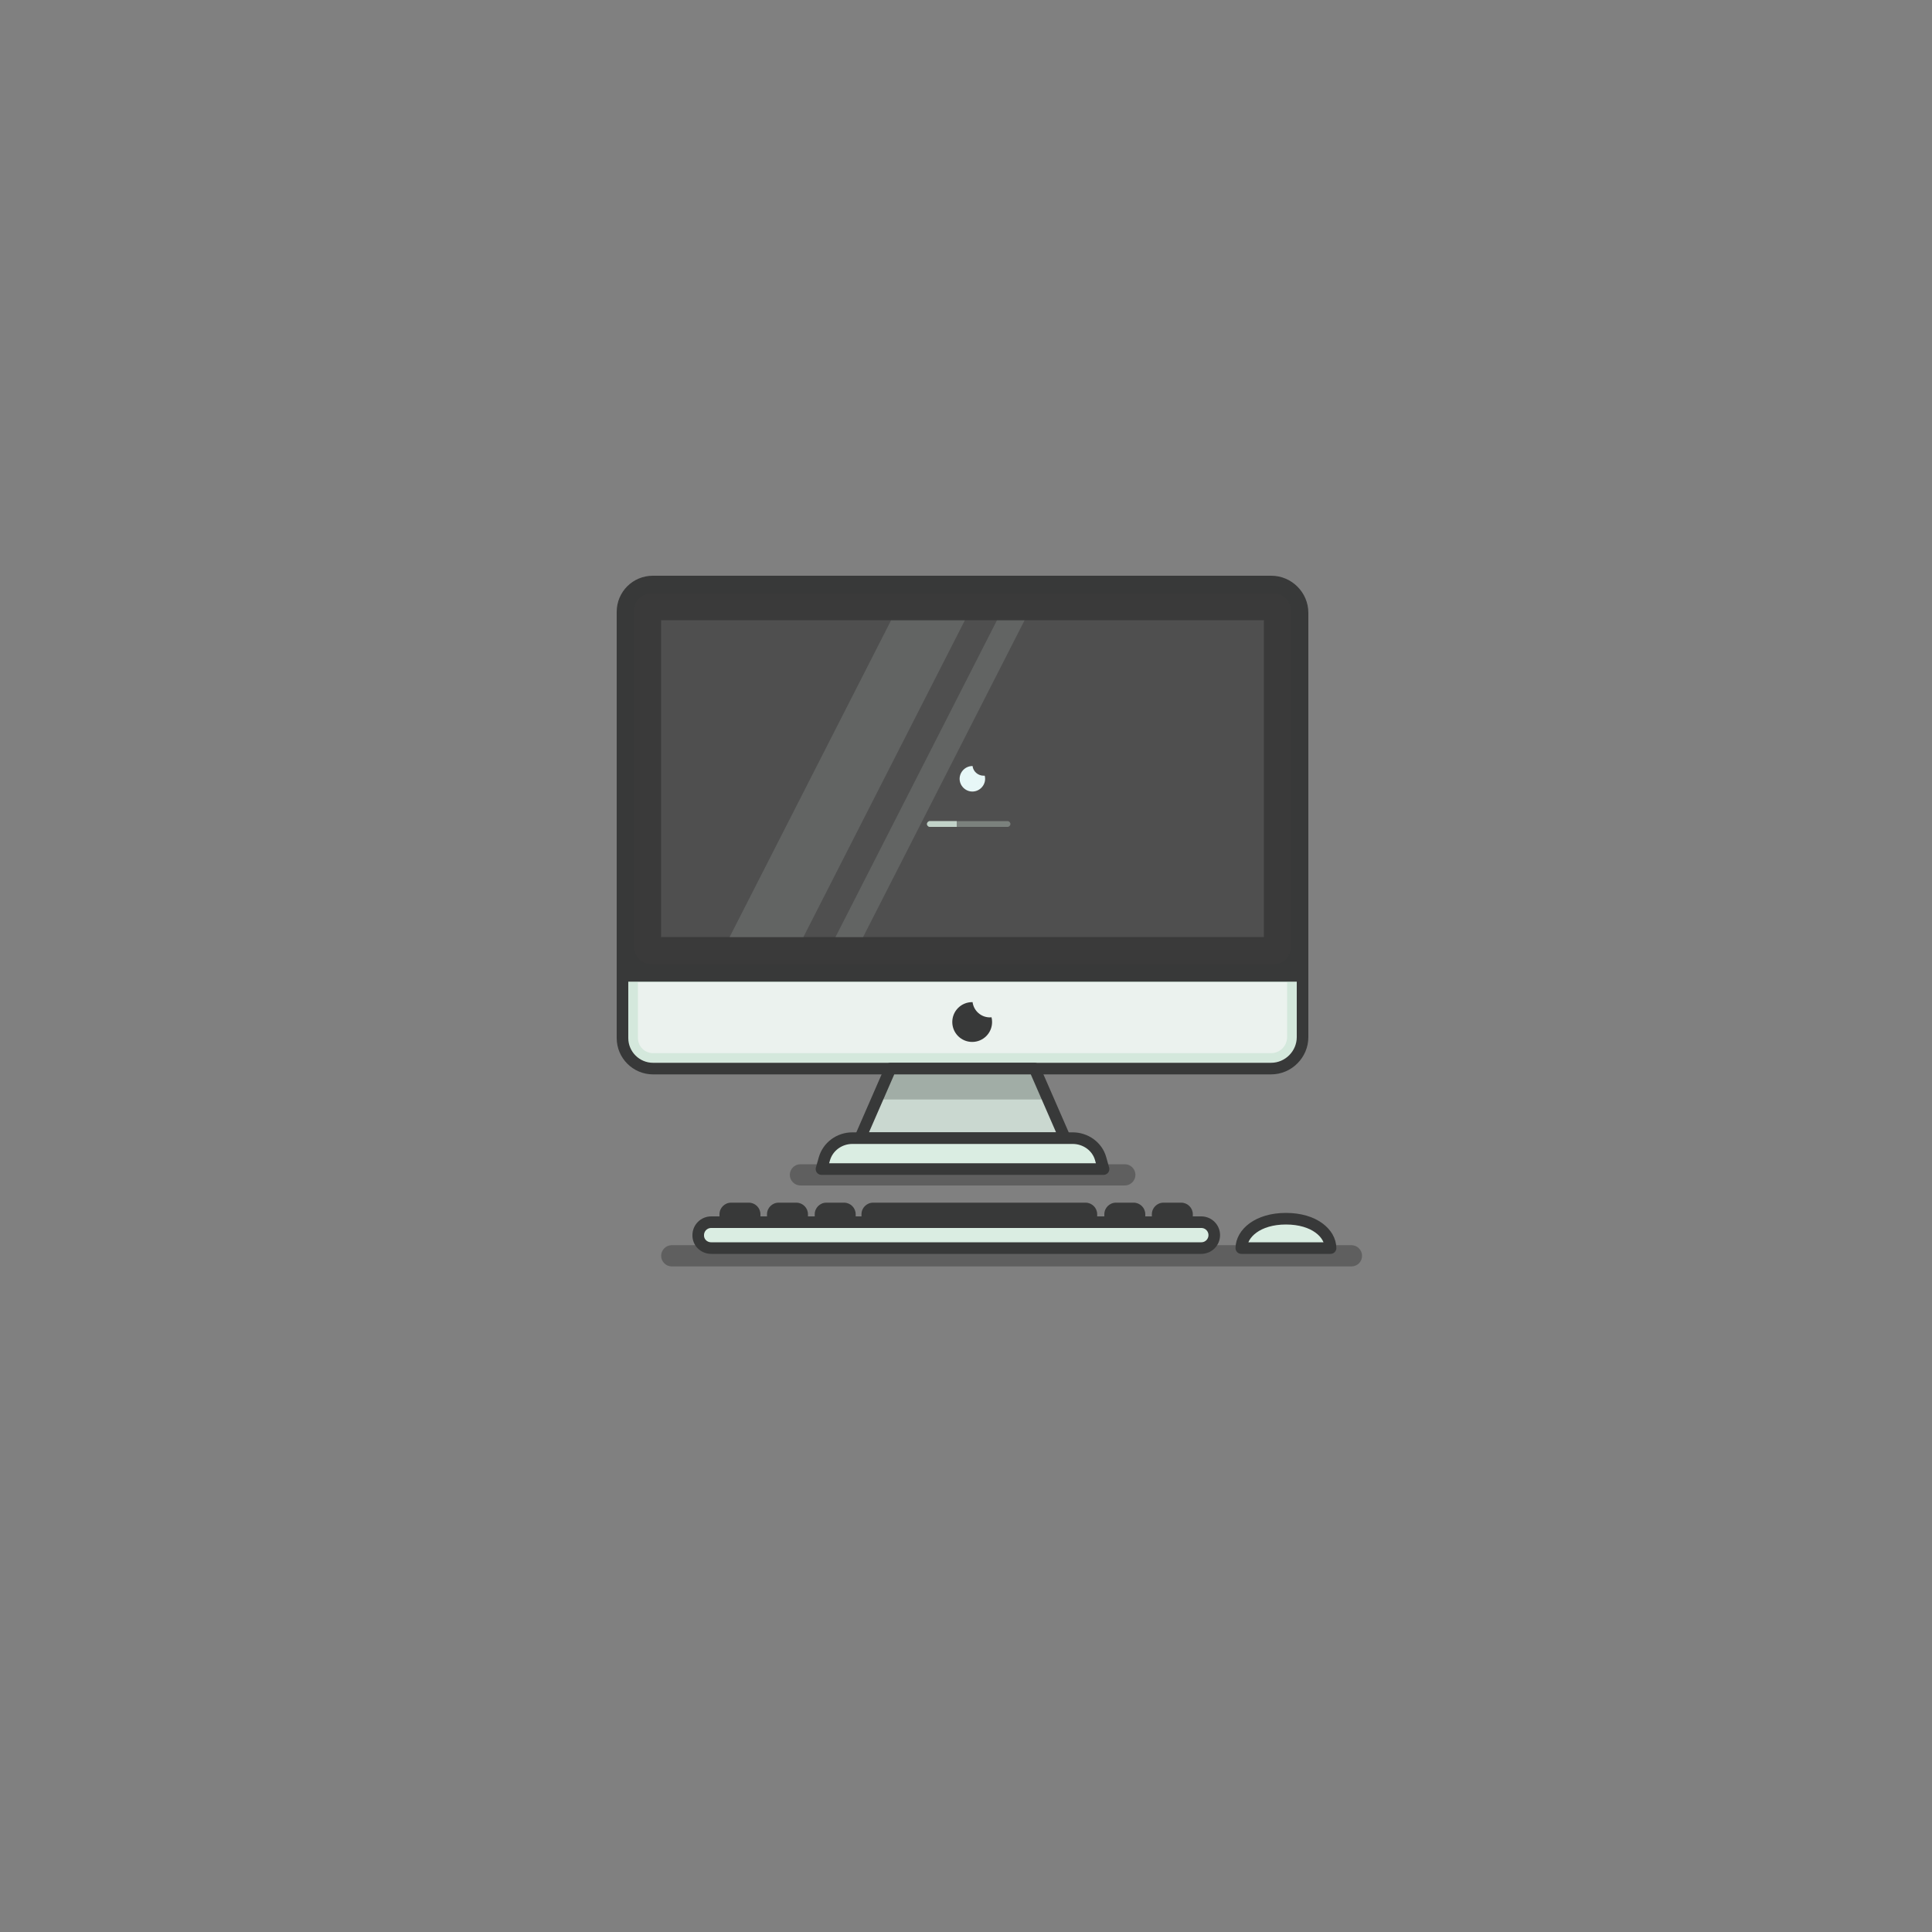 <svg version="1.1" id="Layer_1" xmlns="http://www.w3.org/2000/svg" xmlns:xlink="http://www.w3.org/1999/xlink" x="0px" y="0px" viewBox="0 0 1000 1000" style="enable-background:new 0 0 1000 1000;" xml:space="preserve">
<rect x="0" y="0" width="1000" height="1000" fill="#808080" stroke="none"/>
<style type="text/css">
	.st0{fill:#40BD77;}
	.st1{fill:#EEF2F4;}
	.st2{opacity:0.32;fill:#1C1C1C;}
	.st3{fill:#383939;}
	.st4{fill:#3A3A3A;}
	.st5{fill:none;stroke:#383939;stroke-width:6;stroke-linecap:round;stroke-linejoin:round;stroke-miterlimit:10;}
	.st6{fill:#4F4F4F;}
	.st7{fill:#D4E8DC;}
	.st8{fill:#EBF2EE;}
	.st9{fill:#CAD8D0;}
	.st10{fill:#A1ADA6;}
	.st11{fill:#DAEDE2;}
	.st12{fill:#E7F7F7;}
	.st13{opacity:0.16;fill:#C2D3C9;}
	.st14{opacity:0.38;}
	.st15{fill:#C2D3C9;}
</style>


<path id="XMLID_5_" class="st2" d="M582.2,613.6H414.3c-3,0-5.5-2.5-5.5-5.5l0,0c0-3,2.5-5.5,5.5-5.5h167.9c3,0,5.5,2.5,5.5,5.5l0,0  C587.7,611.1,585.2,613.6,582.2,613.6z"/>
<path id="XMLID_3_" class="st2" d="M699.5,655.5H347.7c-3,0-5.5-2.5-5.5-5.5v0c0-3,2.5-5.5,5.5-5.5h351.8c3,0,5.5,2.5,5.5,5.5v0  C705,653.1,702.5,655.5,699.5,655.5z"/>
<path id="XMLID_7_" class="st3" d="M674.2,505.1h-352V316.7c0-8.7,7-15.7,15.7-15.7H658c8.9,0,16.2,7.3,16.2,16.2V505.1z"/>
<path id="XMLID_30_" class="st4" d="M328.2,490.1v-174c0-5,4-9,9-9h322c5,0,9,4,9,9v174c0,5-4,9-9,9h-322  C332.3,499.1,328.2,495,328.2,490.1z"/>
<path id="XMLID_18_" class="st5" d="M674.2,505.1h-352V316.7c0-8.7,7-15.7,15.7-15.7H658c8.9,0,16.2,7.3,16.2,16.2V505.1z"/>
<rect id="XMLID_10_" x="416.2" y="247.1" transform="matrix(-1.836970e-16 1 -1 -1.836970e-16 901.285 -95.18)" class="st6" width="164" height="312"/>
<path id="XMLID_19_" class="st7" d="M657.9,553.1H338c-8.7,0-15.8-7.1-15.8-15.8v-32.2h352v31.7  C674.2,545.7,666.9,553.1,657.9,553.1z"/>
<path id="XMLID_4_" class="st8" d="M338,545.1c-4.3,0-7.8-3.5-7.8-7.8v-28.9h336v28.4c0,4.6-3.7,8.3-8.3,8.3H338z"/>
<path id="XMLID_6_" class="st5" d="M657.9,553.1H338c-8.7,0-15.8-7.1-15.8-15.8v-32.2h352v31.7C674.2,545.7,666.9,553.1,657.9,553.1  z"/>
<polygon id="XMLID_22_" class="st9" points="551.2,589.1 445.2,589.1 460.9,553.1 535.5,553.1 "/>
<polygon id="XMLID_27_" class="st10" points="542.5,569.1 535.5,553.1 460.9,553.1 453.9,569.1 "/>
<polygon id="XMLID_1_" class="st5" points="551.2,589.1 445.2,589.1 460.9,553.1 535.5,553.1 "/>
<path id="XMLID_23_" class="st11" d="M571.2,605.1h-146l1.5-5.3c1.8-6.3,7.7-10.7,14.5-10.7h114c6.8,0,12.8,4.4,14.5,10.7  L571.2,605.1z"/>
<path id="XMLID_9_" class="st5" d="M571.2,605.1h-146l1.5-5.3c1.8-6.3,7.7-10.7,14.5-10.7h114c6.8,0,12.8,4.4,14.5,10.7L571.2,605.1  z"/>
<path id="XMLID_24_" class="st11" d="M368.1,646h253.7c3.7,0,6.7-3,6.7-6.7l0,0c0-3.7-3-6.7-6.7-6.7H368.1c-3.7,0-6.7,3-6.7,6.7l0,0  C361.3,643,364.3,646,368.1,646z"/>
<path id="XMLID_8_" class="st5" d="M368.1,646h253.7c3.7,0,6.7-3,6.7-6.7l0,0c0-3.7-3-6.7-6.7-6.7H368.1c-3.7,0-6.7,3-6.7,6.7l0,0  C361.3,643,364.3,646,368.1,646z"/>
<path id="XMLID_11_" class="st3" d="M445.9,632.5h122v-4c0-3.3-2.7-6-6-6h-110c-3.3,0-6,2.7-6,6V632.5z"/>
<path id="XMLID_13_" class="st3" d="M421.7,632.5h21.2v-4c0-3.3-2.7-6-6-6h-9.2c-3.3,0-6,2.7-6,6V632.5z"/>
<path id="XMLID_14_" class="st3" d="M397,632.5h21.2v-4c0-3.3-2.7-6-6-6H403c-3.3,0-6,2.7-6,6V632.5z"/>
<path id="XMLID_17_" class="st3" d="M596.2,632.5h21.2v-4c0-3.3-2.7-6-6-6h-9.2c-3.3,0-6,2.7-6,6V632.5z"/>
<path id="XMLID_16_" class="st3" d="M571.6,632.5h21.2v-4c0-3.3-2.7-6-6-6h-9.2c-3.3,0-6,2.7-6,6V632.5z"/>
<path id="XMLID_15_" class="st3" d="M372.4,632.5h21.2v-4c0-3.3-2.7-6-6-6h-9.2c-3.3,0-6,2.7-6,6V632.5z"/>
<path id="XMLID_25_" class="st11" d="M688.7,646c-0.1-7.6-8.4-15.2-23.1-15.2c-14.6,0-23,7.6-23.1,15.2H688.7z"/>
<path id="XMLID_20_" class="st5" d="M688.7,646c-0.1-7.6-8.4-15.2-23.1-15.2c-14.6,0-23,7.6-23.1,15.2H688.7z"/>
<path id="XMLID_21_" class="st3" d="M512.4,526.6c-4.6,0-8.4-3.4-9-7.9c-0.1,0-0.1,0-0.2,0c-5.7,0-10.3,4.6-10.3,10.3  s4.6,10.3,10.3,10.3s10.3-4.6,10.3-10.3c0-0.9-0.1-1.7-0.3-2.5C512.9,526.6,512.7,526.6,512.4,526.6z"/>
<path id="XMLID_31_" class="st12" d="M509.1,401.5c-2.9,0-5.4-2.2-5.7-5c0,0-0.1,0-0.1,0c-3.6,0-6.6,3-6.6,6.6s3,6.6,6.6,6.6  s6.6-3,6.6-6.6c0-0.6-0.1-1.1-0.2-1.6C509.4,401.5,509.3,401.5,509.1,401.5z"/>
<polygon id="XMLID_28_" class="st13" points="377.6,485.1 415.8,485.1 499.4,321.1 461.2,321.1 "/>
<polygon id="XMLID_29_" class="st13" points="446.7,485.1 530.3,321.1 516,321.1 432.4,485.1 "/>
<g id="XMLID_32_" class="st14">
	<path id="XMLID_34_" class="st15" d="M521.5,428h-40.2c-0.8,0-1.5-0.7-1.5-1.5s0.7-1.5,1.5-1.5h40.2c0.8,0,1.5,0.7,1.5,1.5   S522.3,428,521.5,428z"/>
</g>
<path id="XMLID_37_" class="st15" d="M495.2,425h-13.9c-0.8,0-1.5,0.7-1.5,1.5s0.7,1.5,1.5,1.5h13.9V425z"/>
</svg>